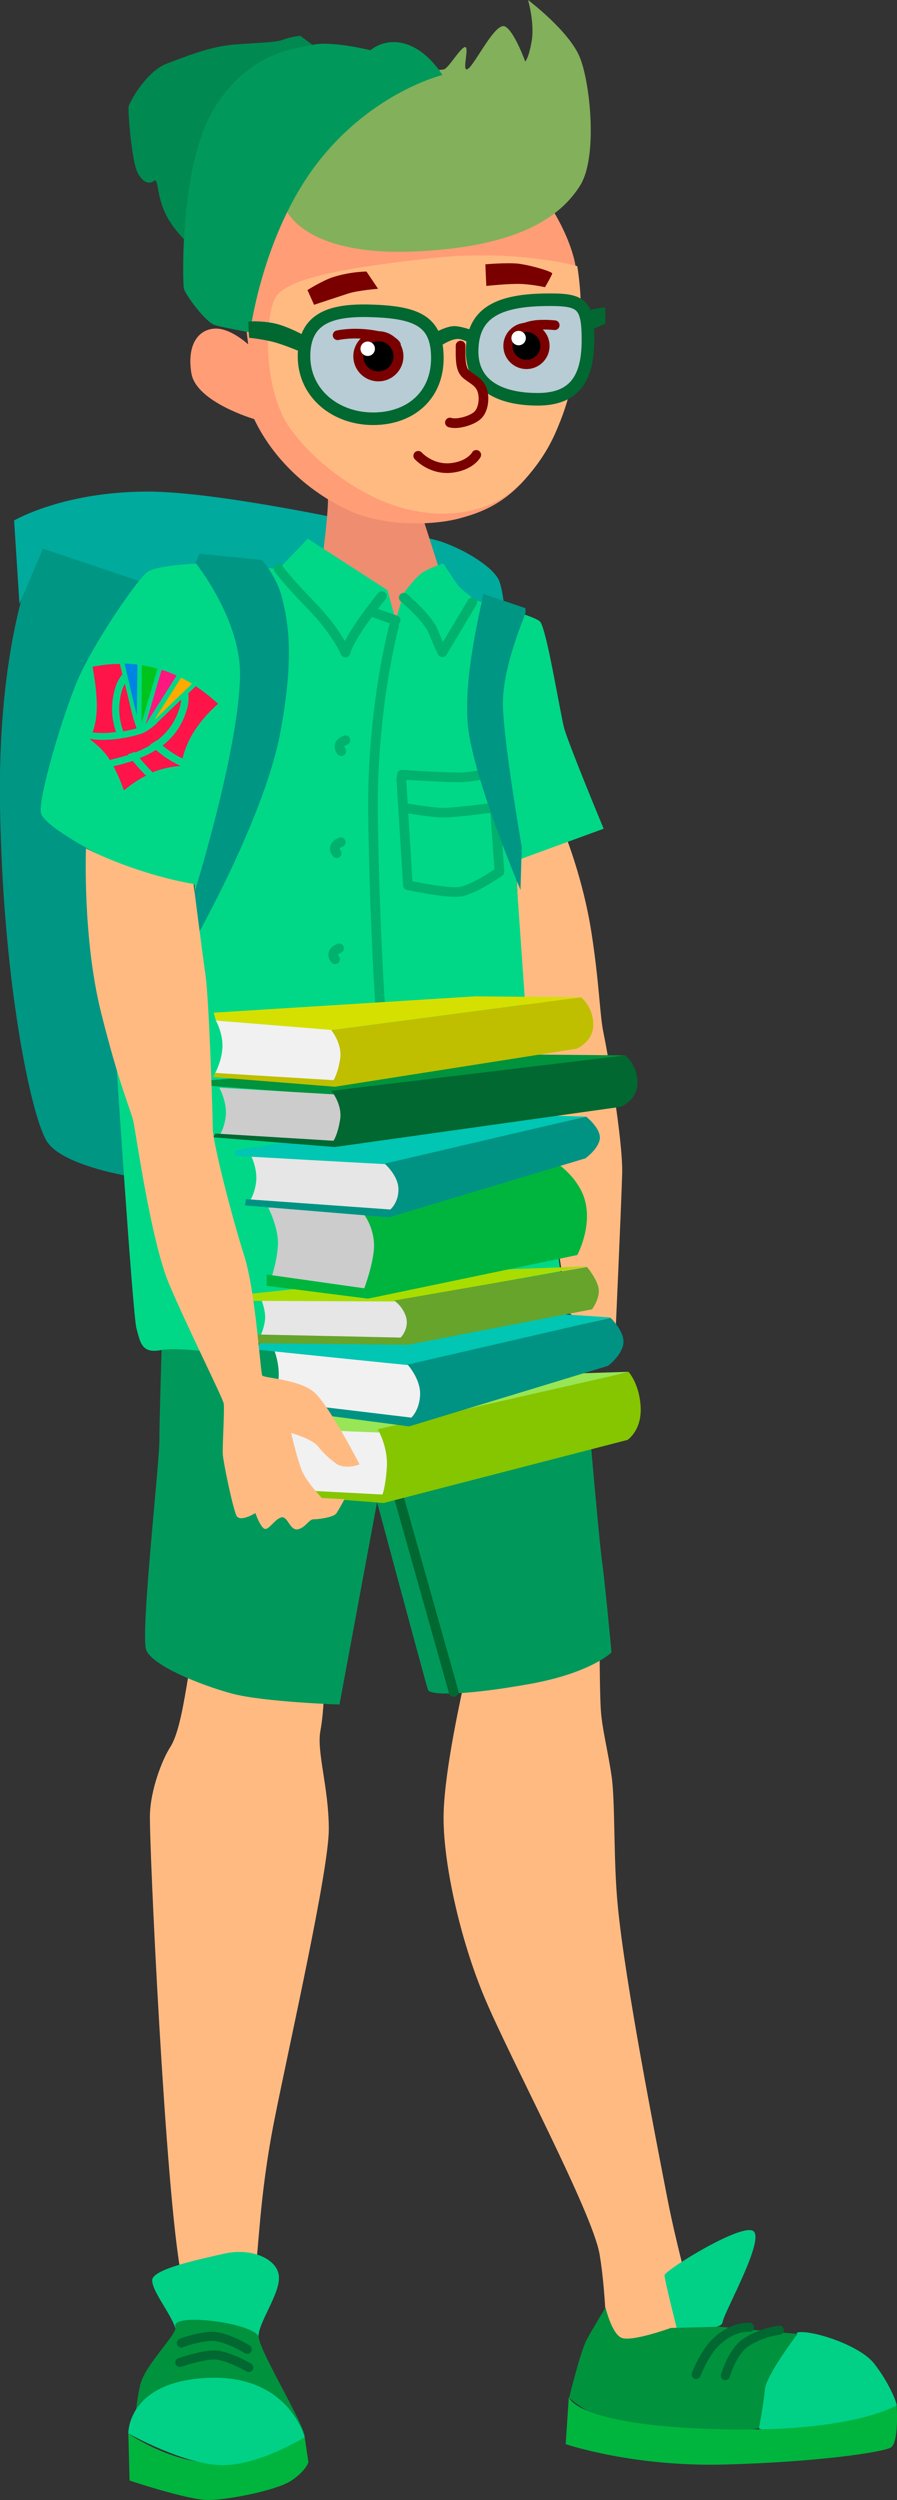 <?xml version="1.0" encoding="utf-8"?>
<!-- Generator: Adobe Illustrator 24.0.3, SVG Export Plug-In . SVG Version: 6.00 Build 0)  -->
<svg version="1.1" id="Layer_1" xmlns="http://www.w3.org/2000/svg" xmlns:xlink="http://www.w3.org/1999/xlink" x="0px" y="0px"
	 viewBox="0 0 285.9 796.4" style="enable-background:new 0 0 285.9 796.4;" xml:space="preserve">
<rect x="0" y="0" width="285.9" height="796.4" fill="#333333" stroke="none"/>
<style type="text/css">
	.st0{fill:#009684;}
	.st1{fill:#00AA9D;}
	.st2{fill:#EE8D70;}
	.st3{fill:#FF9D77;}
	.st4{fill:#FFBA82;}
	.st5{fill:#83B05B;}
	.st6{fill:#008951;}
	.st7{fill:#00995B;}
	.st8{fill:#7A0000;}
	.st9{fill:#006830;}
	.st10{fill:#B7CCD4;stroke:#006830;stroke-width:4.005;stroke-miterlimit:10;}
	.st11{fill:none;stroke:#7A0000;stroke-width:3.081;stroke-linecap:round;stroke-linejoin:round;stroke-miterlimit:10;}
	.st12{fill:#7A0000;stroke:#7A0000;stroke-width:3.081;stroke-linecap:round;stroke-linejoin:round;stroke-miterlimit:10;}
	.st13{stroke:#7A0000;stroke-width:3.177;stroke-linecap:round;stroke-linejoin:round;stroke-miterlimit:10;}
	.st14{stroke:#7A0000;stroke-width:2.936;stroke-linecap:round;stroke-linejoin:round;stroke-miterlimit:10;}
	.st15{fill:#00D887;}
	.st16{fill:none;stroke:#006830;stroke-width:3.081;stroke-linecap:round;stroke-linejoin:round;stroke-miterlimit:10;}
	.st17{fill:none;stroke:#00B26E;stroke-width:3.081;stroke-linecap:round;stroke-linejoin:round;stroke-miterlimit:10;}
	.st18{fill:#98E555;}
	.st19{fill:#F1F1F1;}
	.st20{fill:#85C600;}
	.st21{fill:#00C6B3;}
	.st22{fill:#009384;}
	.st23{fill:#E6E6E6;}
	.st24{fill:#A9DD00;}
	.st25{fill:#66A42C;}
	.st26{fill:#CCCCCC;}
	.st27{fill:#00B53E;}
	.st28{fill:#00923D;}
	.st29{fill:#D6E000;}
	.st30{fill:#BFBF00;}
	.st31{fill:#00D187;}
	.st32{fill:none;stroke:#006830;stroke-width:2.878;stroke-linecap:round;stroke-linejoin:bevel;stroke-miterlimit:10;}
	.st33{fill:#FFFFFF;}
	.st34{fill:#FF144A;}
	.st35{fill:#0084E3;}
	.st36{fill:#00C41C;}
	.st37{fill:#FF1780;}
	.st38{fill:#FFAA00;}
</style>
<g>
	<g>
		<path class="st0" d="M46,375.5c0,0-26.2-3.3-31.3-12.3S0.8,311.5,0,256.3s12.1-83.2,15.7-87.5c3.6-4.4,38.8,11,38.8,11L46,375.5z"
			/>
		<path class="st1" d="M45,185.3l-31.3-10.5l-7.5,17.6l-1.7-26.6c0,0,15.6-9.2,42.6-9.2s89.3,14.5,93.4,15.9
			c8.2,2.8,17.2,8.5,18.7,12.8c1.5,4.4,1.8,11.6,1.8,11.6l-95.5-5.6L45,185.3z"/>
		<path class="st2" d="M104.5,158.3c0.3,4.4-1.8,20-1.8,20l23.2,22.5l10.1-11.2l3.6-9.5l-4.6-14.4L104.5,158.3z"/>
		<path class="st3" d="M87.2,63c0,0,86.6,0.4,88.2,2.7c1.5,2.3,6.7,10.9,8.1,19.3c1.7,10.8,2.6,35.3-7.4,54.6s-21.1,23.2-29.5,25.5
			c-8.5,2.3-23.9,2.7-35-2.3S88,148.1,81,133.5c0,0-18.5-5.4-20-14.6c-1.5-9.2,2.3-13.9,7.3-14.2c5-0.4,10.8,5,10.8,5l-3.5-28.9
			L87.2,63z"/>
		<path class="st4" d="M137.9,82.2c-26.4,2.9-46,6.2-49.9,12.3s-4.2,30,4.6,42.2c8.9,12.1,24.4,22.8,38.3,25.8
			c13.9,3,23.9-0.6,29-3.7c5.1-3.1,13.3-11,18-23c5.5-14.2,7.3-28.1,7.2-39.1c-0.1-4.4-0.6-8.8-1.1-11.9
			C181.4,84,162.4,79.5,137.9,82.2z"/>
		<path class="st5" d="M91.1,66.8c0.6,0.8,6.5,14.8,41.2,13.3c34.7-1.5,47-12.1,52.6-21c5.6-8.9,3.3-32.2,0-40.6
			C181.6,10,168.3,0,168.3,0s2.1,7.1,1.2,12.9c-1,5.8-2.1,6.7-2.1,6.7s-3.5-9.8-6.5-11.2c-3.1-1.3-9.4,11.9-11.7,13.5s0.6-7.1-1-6.9
			c-1.5,0.2-5.2,6.7-6.7,7.1c-1.5,0.4-9.4,0-9.4,0l-36.2,27L91.1,66.8z"/>
		<path class="st6" d="M60.7,78.2c0,0-5.4-4.6-8.1-10.4s-2.1-11.2-3.5-10.2c-1.3,1-3.3,1-5.2-2.5C42,51.6,40.7,35.4,41,33.9
			c0.4-1.5,5.6-11.2,12.3-13.7c6.7-2.5,13.9-5.4,21.2-6c7.3-0.6,13.1-0.6,15.6-1.5c2.5-1,5.6-1.3,5.6-1.3l3.9,2.9L81.3,42.6
			L65.1,70.9L60.7,78.2z"/>
		<path class="st7" d="M79.7,105.9c0,0,3.9-31.2,21.4-53.9C118.6,29.3,141,23.9,141,23.9s-4.4-7.5-11.4-9.8S118.1,16,118.1,16
			s-12.7-3.1-18.5-1.7c-5.8,1.3-20,2.1-31.2,20s-10.2,55.6-9.8,57.6c0.4,1.9,7.1,11,10,11.7C71.5,104.4,79.7,105.9,79.7,105.9z"/>
		<path class="st8" d="M98,92.4l2.1,4.7c0,0,7.8-2.6,10.9-3.6c3.1-1,9.5-1.5,9.5-1.5l-3.7-5.5c0,0-5.3,0-11,1.9
			C102.4,89.6,98,92.4,98,92.4z"/>
		<path class="st8" d="M154.7,84.2l0.3,6.9c0,0,8-0.9,11.9-0.6s6.8,1,6.8,1s2.3-3.9,2.3-4.4s-5.8-2.4-10.7-3.1
			C161.4,83.6,154.7,84.2,154.7,84.2z"/>
		<path class="st9" d="M138,106.3c0,0,4.4-2.6,7.1-2.4s5.9,1.5,5.9,1.5l-0.6,4.5c0,0-2.7-2.2-5-1.9s-5.3,2.4-5.3,2.4L138,106.3z"/>
		<path class="st9" d="M79.6,102.4c0,0,4.7-0.3,9,0.9c4.2,1.2,8.6,3.7,8.6,3.7l-0.6,5.4c0,0-6-2.6-9.6-3.5c-3.6-0.9-7.6-1.3-7.6-1.3
			l-0.3-5.1L79.6,102.4z"/>
		<path class="st9" d="M187.1,99c5-1.3,5.8-1,5.8-1l0.1,5.1l-4,1.7L187.1,99z"/>
		<path class="st10" d="M187.4,108.3c0-11.9-2.2-13-14.1-12.8c-15.7,0.3-22.3,5-22.8,15.4c-0.6,11.9,9,16.3,20.9,16.3
			S187.4,120.3,187.4,108.3z"/>
		<path class="st10" d="M96.9,113.5c0-11.9,8.2-14.7,20.2-14.5c15.7,0.3,22.3,3.2,22.3,15.1s-8.6,19.3-20.5,19.3
			S96.9,125.4,96.9,113.5z"/>
		<path class="st11" d="M146.8,110.1c0,3.1-0.2,6.7,1.2,8.5c1.3,1.7,4.2,2.5,5.4,5c1.2,2.5,0.8,6.4-0.8,8.3
			c-1.5,1.9-6.7,3.5-9.2,2.7"/>
		<path class="st11" d="M133.3,145.2c0,0,3.9,4.4,10.2,3.9c6.4-0.6,8.3-4.2,8.3-4.2"/>
		<path class="st11" d="M107.6,106.8c0,0,4.7-1.1,11.1-0.1c6.4,1,7.5,3.2,7.5,3.2"/>
		<path class="st12" d="M162.9,107.3c0,0,2.9-3.4,8.5-3.8c2.9-0.2,5.4,0.1,5.4,0.1"/>
		<circle class="st13" cx="120.6" cy="113.5" r="6.4"/>
		<circle class="st14" cx="167.8" cy="110.2" r="5.9"/>
		<path class="st4" d="M60.1,533.4c-1.5,9.2-3.1,18.9-5.8,23.1c-2.7,4.2-6.2,13.5-6.5,21.2c-0.4,7.7,5,123.2,10,147.1
			c5,23.9,14.6,21.2,14.6,21.2s7.7-18.1,8.9-23.1s1.2-22.7,6.2-47.8s17.3-79.3,17.3-92.4s-3.9-24.6-2.7-31.2
			c1.2-6.5,1.2-14.2,1.2-14.2L60.1,533.4z"/>
		<path class="st4" d="M148.7,532.2c-1.5,7.3-6.9,30.8-7.3,45.4c-0.4,14.6,5,39.7,13.1,58.9c8.1,19.3,34.3,68.2,36.6,81.6
			c2.3,13.5,2.3,32.3,2.3,32.3l18.5,6.9l11.2-15c0,0-6.9-23.9-10.4-42s-13.5-68.9-15.8-93.2c-1.4-14.2-0.8-32.3-1.9-40.8
			c-1.2-8.5-3.1-15.4-3.5-21.6c-0.4-6.2-0.4-22.7-0.4-22.7L148.7,532.2z"/>
		<path class="st7" d="M185.8,430.7c0,0,4.8,57.2,6,66c1.2,8.9,3.1,29.7,3.1,29.7s-6.5,6.5-25.8,10c-19.3,3.5-32,3.9-32.7,1.9
			s-16.2-59.7-16.2-59.7l1.9-10.4L108.2,543c0,0-24.3-0.8-34.3-3.5c-10-2.7-25.4-8.9-27.3-13.9c-1.9-5,4.2-59.3,4.2-66.6
			c0-7.3,0.8-31.6,0.8-31.6L185.8,430.7z"/>
		<path class="st15" d="M36.7,333.1c0,0,5.6,85.9,6.8,90.1c1.2,4.2,1.5,8.1,7.7,6.9s22.3,1.5,22.3,1.5l-18.5-60.8L36.7,333.1z"/>
		<line class="st16" x1="126.1" y1="473.3" x2="144.6" y2="539"/>
		<path class="st4" d="M180.3,266.4c0,0,5.6,13.9,8.2,30.6c2.6,16.7,2.6,26.2,3.9,32.3c1.3,6.2,6.2,34.1,5.9,44.7
			c-0.3,10.5-2.3,54.9-2.3,54.9l-15.1-11l-13.3-91.4l-1.5-18l-1.8-36.2L180.3,266.4z"/>
		<path class="st15" d="M98.1,171.6l25.4,16.4l2.6,9.5l2.6-8.5c0,0,3.1-4.4,5.4-6.2c2.3-1.8,7.2-3.3,7.2-3.3s2.6,3.9,4.1,6.2
			c1.5,2.3,6.4,5.6,6.4,5.6s18.2,4.6,20.3,6.7s6.4,29,7.7,33.9c1.3,4.9,12.6,32.1,12.6,32.1l-28.2,10.3l3.1,44.2l13.5,103.4
			l-83.6,10.6l-27-10.4l-8.2-140.3c0,0-17.5-3.1-25.9-7.2S14.4,263,13.1,259.2c-1.3-3.9,6.9-31.6,11.8-42.9s18.7-31.6,22.1-34.1
			c3.3-2.6,24.9-3.6,31.6-2.3c6.7,1.3,10.3,1.3,10.3,1.3L98.1,171.6z"/>
		<path class="st17" d="M121.7,189.9c0,0-1.7,2.1-3.8,4.9c-3.1,4.1-7,9.9-7.8,13.1c0,0-2.8-6.7-10.8-14.9
			c-8-8.2-10.5-11.8-10.5-11.8"/>
		<line class="st17" x1="126.1" y1="197.6" x2="117.9" y2="194.7"/>
		<path class="st17" d="M128.7,190.4c0,0,7.7,6.4,9.5,11c1.8,4.6,2.8,6.4,2.8,6.4l9.5-15.9"/>
		<path class="st17" d="M125.6,199.4c0,0-7.2,26.2-6.7,60.8c0.5,34.7,2.3,60.6,2.3,60.6"/>
		<path class="st17" d="M128.1,246.8c0,0,15.1,1,19.5,0.8c4.4-0.3,6.4-1,6.4-1"/>
		<path class="st17" d="M127.9,247.9l2.1,34.1c0,0,12.1,2.6,16.4,2.1c4.4-0.5,12.8-6.4,12.8-6.4l-2.1-28.8"/>
		<path class="st17" d="M129.2,257.4c0,0,8.5,1.5,12.1,1.5c3.6,0,15.1-1.5,15.1-1.5"/>
		<path class="st17" d="M110.1,235.8c-3.3,1.3-1.3,3.5-1.3,3.5"/>
		<path class="st17" d="M108.6,268.3c-3.3,1.3-1.3,3.5-1.3,3.5"/>
		<path class="st17" d="M108.1,302.1c-3.3,1.3-1.3,3.5-1.3,3.5"/>
		<path class="st0" d="M63.6,176.4l-1.3,2.9c0,0,14.7,18.1,14.2,36.4c-0.6,24-14.6,68.9-14.6,68.9l1.3,12.8c0,0,21.1-37.5,26.1-63.8
			c4.8-25.4,2.3-36.2,0.6-43.1c-1.7-6.9-6.4-12.1-6.4-12.1L63.6,176.4z"/>
		<path class="st0" d="M167.4,193.7c0,0,0.3,1.1-0.1,2.1c-1.8,4.7-7.3,18.5-7,29.1c0.4,12.9,6,44.9,6,44.9l-0.4,13.7
			c0,0-16-37.7-16.9-53.9c-1-16.2,4.6-37,5-40.4L167.4,193.7z"/>
		<g>
			<polygon class="st18" points="87.2,452.2 86.9,454.6 120.6,456.9 200.6,437 171.6,437.9 			"/>
			<path class="st19" d="M89.6,455.1c0,0,2.2,5.3,2.2,11c0,5.7-1.6,9.5-1.6,9.5l34.6,1.2l4.1-12.3l-6.8-8.1L89.6,455.1z"/>
			<path class="st20" d="M89.3,474.4l32.6,1.7c0,0,1-2.4,1.4-8.8s-2.9-12-2.9-12l80-18.2c0,0,3.5,3.9,3.8,11.3
				c0.3,7.4-4.2,10.3-4.2,10.3l-77.7,20.1l-33.5-2.6L89.3,474.4z"/>
		</g>
		<g>
			<path class="st19" d="M87.1,429.3c0,0,2.1,4.8,1.7,9.8c-0.4,5-2.6,8.2-2.6,8.2l46.6,5.5l3.5-13.2l-2.8-6.6L87.1,429.3z"/>
			<path class="st21" d="M131.6,435c-1.8-0.1-49.1-5-49.1-5l0.1-2.1l74.9-10.7l37.2,2.5L131.6,435z"/>
			<path class="st22" d="M85.3,446.1l45.8,5.5c0,0,2.6-2.3,2.8-7.3c0.2-5-4-9.6-4-9.6l64.7-14.9c0,0,4.5,4.3,4.1,8.1
				s-4.9,7.2-4.9,7.2l-63.4,19.3l-45.5-6L85.3,446.1z"/>
		</g>
		<g>
			<path class="st23" d="M83,413.2c0,0,1.7,4,1.5,6.9c-0.2,2.9-1.7,6-1.7,6l45.4,1l6.2-5.4l-2.7-7.9l-9.8-1.5L83,413.2z"/>
			<polygon class="st24" points="125.4,414.6 80,414.4 80.3,412.1 148,404.9 187.1,403.4 			"/>
			<path class="st25" d="M187.1,403.6c0,0,3.2,3.8,3.7,6.9c0.5,3.1-2.1,6.6-2.1,6.6L130,428.4l-48.8-0.5v-2.8l46.5,1
				c0,0,3.1-3.1,1.5-7.2c-1.2-3.1-3.6-4.6-3.6-4.6L187.1,403.6z"/>
		</g>
		<g>
			<path class="st26" d="M85.5,384.7c0,0,3.3,6.4,3.1,11.8c-0.3,5.4-2.1,10.5-2.1,10.5l28.8,4.4l8-1.5l-1.3-19.5l-4.4-6.2
				L85.5,384.7z"/>
			<path class="st27" d="M116.1,387c0,0,2.8,3.6,3.1,9c0.3,5.4-3.1,14.4-3.1,14.4L85,406v3.6l32.3,4.1l66.7-13.9
				c0,0,5.2-9.6,2.1-18.5c-2.2-6.3-8-10.3-8-10.3L116.1,387z"/>
		</g>
		<g>
			<path class="st23" d="M79.6,367.3c0,0,2.3,4.1,2.1,8.5c-0.3,4.4-2.3,7.2-2.3,7.2l46.7,3.3l3.1-11.6l-3.1-5.6L79.6,367.3z"/>
			<path class="st21" d="M124.3,370.9c-1.8,0-49.3-2.7-49.3-2.7l0-1.8l74.4-11.7l37.2,1L124.3,370.9z"/>
			<path class="st22" d="M78.4,382l46,3.3c0,0,2.6-2.1,2.6-6.4c0-4.4-4.4-8.2-4.4-8.2l64.2-15c0,0,4.6,3.6,4.4,6.9
				c-0.3,3.3-4.6,6.4-4.6,6.4l-62.6,18.8L78.1,384L78.4,382z"/>
		</g>
		<g>
			<polygon class="st28" points="67.3,344.1 66.8,345.9 105.8,348.8 199.5,336.2 165.9,335.9 			"/>
			<path class="st26" d="M69.9,346.5c0,0,2.3,4.1,2.1,8.5c-0.3,4.4-2.3,7.2-2.3,7.2l40,2.1l5.4-9.2l-7.4-6.4L69.9,346.5z"/>
			<path class="st9" d="M68.6,361.1l37.7,2.3c0,0,1.3-1.8,2.1-6.7c0.8-4.9-2.8-9.2-2.8-9.2l93.7-11.3c0,0,3.9,3.1,3.9,8.7
				c0,5.6-5.4,7.7-5.4,7.7l-91.1,12.8l-38.8-3.1L68.6,361.1z"/>
		</g>
		<g>
			<polygon class="st29" points="68.1,322.6 68.8,325.1 105.5,328.2 185.1,317.7 151.5,317.4 			"/>
			<path class="st19" d="M68.8,325.1c0,0,2.3,4.1,2.1,8.5s-2.3,8.2-2.3,8.2l39.3,3.3l6.2-11.6l-8.5-5.4L68.8,325.1z"/>
			<path class="st30" d="M68.6,341.8l37.7,2.3c0,0,1.3-1.8,2.1-6.7c0.8-4.9-2.8-9.2-2.8-9.2l79.6-10.5c0,0,3.9,3.1,3.9,8.7
				c0,5.6-5.4,7.7-5.4,7.7l-77,12.1l-38.8-3.1L68.6,341.8z"/>
		</g>
		<path class="st4" d="M27.4,270.3c0,0-1.1,28.6,4.8,52.2s9.5,31.1,10.3,34.7s5.6,38,11.3,51.6s17.2,36.5,17.5,38.3
			c0.3,1.8-0.4,12.9-0.3,16c0.2,3.1,3.3,17.7,4.4,19.8c1.2,2.1,6-0.9,6-0.9s1.5,4.4,2.9,5c1.3,0.6,3.2-3,5.3-3.6
			c2.1-0.6,2.7,4.1,5.2,3.8c2.5-0.4,3.6-3.2,5.1-3.2c1.5,0,6.4-0.6,7.3-1.9s2.6-4.5,2.6-4.5l-7.2-0.4c0,0-5-5.1-6.5-9
			c-1.5-3.9-3.3-11.7-3.3-11.7s6.9,1.9,8.7,4.4s5.5,5.4,6.4,5.8c3.1,1.3,6.7-0.2,6.7-0.2s-9.8-19.1-14.6-23.1
			c-4.8-4-15.8-4.4-16.4-5.2c-0.6-0.8-2.1-26.8-5.8-38.3c-3.7-11.6-10-35.8-10-40.6c0-4.8-1.2-41.2-2.3-48.7s-3.8-29-3.8-29
			C52.7,280.1,39.5,276.3,27.4,270.3z"/>
		<path class="st31" d="M82.4,744.8c-0.4-4.6,6.9-13.9,6.5-19.6s-8.9-9.2-17.3-7.3c-8.5,1.9-23.1,5-23.1,8.5c0,3.5,5.7,10.3,7.3,15
			C56.6,743.6,82.8,749.4,82.4,744.8z"/>
		<path class="st28" d="M42.4,774.4c0,0,16.2,10,26.6,10.4c10.4,0.4,27.7-5.4,28.1-8.5s-14.2-27-14.6-31.6
			c-0.4-4.6-28.2-8.2-26.6-3.5c0.8,2.3-9.6,11.9-11.2,18.5C43.2,766.3,42.8,773.7,42.4,774.4z"/>
		<path class="st31" d="M215.7,741.7c0,0-3.9-15.4-3.9-16.9c0-1.5,25.4-17.3,28.5-13.9c3.1,3.5-9.6,25.8-10,28.9
			C229.9,742.8,215.7,741.7,215.7,741.7z"/>
		<path class="st31" d="M254.2,743c4.6-0.8,19.6,4,24.3,9.8c4.6,5.8,7.3,12.3,7.3,13.5s-5.4,7.7-24.3,8.1
			c-18.9,0.4-19.6-0.8-19.6-0.8s0.3-11.4,3.3-17.2C248.3,750.7,254.2,743,254.2,743z"/>
		<path class="st28" d="M193,735.1c0,0,1.9,8.1,5,9.6c3.1,1.5,15.8-3.1,15.8-3.1l15.4-0.4l25,2.3c0,0-10,13.1-10.4,17.7
			c-0.4,4.6-1.9,12.3-1.9,12.3s-17.6,4.5-35.7,1c-18.1-3.5-24.8-10.7-24.8-10.7s3.5-14.2,5.4-18.1C188.7,742.1,193,735.1,193,735.1z
			"/>
		<path class="st27" d="M40.9,775.2l0.4,15c0,0,18.5,6.2,25,6.2s22-3.1,26.6-6.2s5.4-5.8,5.4-5.8l-1.2-8.1c0,0-12.7,8.9-28.1,8.5
			C53.6,784.4,40.9,775.2,40.9,775.2z"/>
		<path class="st27" d="M181.3,763.6l-1,15c0,0,21.2,7.3,50.8,6.5s50.1-3.9,52.8-5.4c2.7-1.5,1.9-13.5,1.9-13.5s-14.2,9.1-58.5,7.6
			C183,772.4,181.3,763.6,181.3,763.6z"/>
		<path class="st31" d="M40.9,775.2c0,0-0.4-16.6,25.4-17.7s30.8,18.9,30.8,18.9s-14.2,8.9-26.2,8.9S40.9,775.2,40.9,775.2z"/>
		<path class="st16" d="M128.1,466.6"/>
		<path class="st16" d="M120.2,478.7"/>
		<path class="st4" d="M68.6,338.2"/>
		<path class="st32" d="M238.9,741.4c0,0-5.6-0.7-11.4,5.4c-3.3,3.5-5.6,9.6-5.6,9.6"/>
		<path class="st32" d="M248.4,742.3c0,0-5.8,0.6-10.9,4.1c-4.2,3-6.3,10.4-6.3,10.4"/>
		<path class="st32" d="M57.8,746.4c0,0,3.6-1.5,8.7-2.1c5.1-0.5,12.3,4.1,12.3,4.1"/>
		<path class="st32" d="M57.3,752.6c0,0,6.9-2.4,11-2.4s11,4,11,4"/>
		<circle class="st33" cx="117.2" cy="111.1" r="2.3"/>
		<circle class="st33" cx="165.3" cy="107.7" r="2.3"/>
		<g>
			<g>
				<g>
					<path class="st34" d="M48,237.3c-0.2-0.2-0.4-0.4-0.6-0.6c-0.3-0.3-0.6-0.6-0.9-0.9c-0.6-0.6-1.2-1.3-1.7-1.9
						c-1.4,0.5-2.9,0.9-4.5,1.2c0.1,0.1,0.1,0.3,0.2,0.4c0.7,1.4,1.6,2.8,2.6,4.2C44.9,239,46.6,238.2,48,237.3z"/>
					<path class="st34" d="M55.6,243c-0.1-0.1-0.2-0.1-0.4-0.2c-0.7-0.4-1.3-0.8-2.1-1.3c-0.2-0.1-0.4-0.3-0.6-0.4
						c-0.9-0.7-1.9-1.4-2.8-2.2c-1.6,1-3.3,1.9-5.2,2.6c1.2,1.4,2.6,3,4.1,4.5c-0.1,0.1-0.2,0.1-0.4,0.2c3.2-1.3,6.3-2,9.4-2.2l0,0
						C57,243.7,56.3,243.4,55.6,243z"/>
					<path class="st34" d="M46.4,247c-1.5-1.6-2.9-3.1-4.1-4.6c-1.9,0.6-3.9,1.2-6.1,1.7l-0.1-0.1c1.2,2.2,2.3,4.7,3.4,7.8
						c2.5-2.1,5-3.7,7.4-4.9C46.8,246.9,46.6,246.9,46.4,247z"/>
					<path class="st34" d="M37.7,241.4c1.1-0.3,2.2-0.6,3.2-0.9c-1.2-1.7-2.2-3.4-2.9-5c-3.6,0.5-7.1,0.5-9.4,0l0,0
						c2.9,2.1,4.9,4.2,6.5,6.7l0-0.1C35.9,241.8,36.9,241.6,37.7,241.4z"/>
				</g>
				<path class="st33" d="M55.9,244"/>
			</g>
			<g>
				<path class="st35" d="M43.6,227.9l0.2-16.2c-1.4-0.2-2.8-0.3-4.1-0.3L43.6,227.9z"/>
				<g>
					<path class="st34" d="M29.5,212.4c1.5,8.4,2.1,15.4,0,20.9c1.9,0.3,4.7,0.3,7.5-0.1c-1.6-4.6-1.7-9.2-0.3-14
						c0.5-1.7,1.3-3.2,2.3-4.4l-0.8-3.3C35.4,211.5,32.5,211.8,29.5,212.4z"/>
					<path class="st34" d="M42.1,227.4l-2.3-9.6c-0.2,0.4-0.4,0.8-0.6,1.3c-0.1,0.2-0.2,0.5-0.3,0.8c-0.3,0.9-0.5,1.7-0.6,2.6
						c-0.5,2.6-0.4,5.2,0.2,7.8c0.1,0.3,0.1,0.6,0.2,0.9c0.2,0.6,0.4,1.2,0.6,1.8c1.5-0.3,3-0.6,4.3-1l-0.1-0.1
						C43,230.5,42.5,229,42.1,227.4z"/>
				</g>
			</g>
			<g>
				<path class="st36" d="M50.2,213c-1.7-0.5-3.4-0.8-5-1.1l-0.1,18.5"/>
			</g>
			<g>
				<path class="st37" d="M56.3,215.2c-1.6-0.7-3.2-1.4-4.8-1.8l-5.1,17.4L56.3,215.2z"/>
			</g>
			<g>
				<path class="st38" d="M61.2,217.8c-1.2-0.7-2.4-1.4-3.5-1.9l-8.6,13.6L61.2,217.8z"/>
				<g>
					<path class="st34" d="M49.5,230.9c-0.9,0.7-1.7,1.4-2.6,1.9c0.9,1.1,1.9,2.1,3,3.2c0.4-0.3,0.8-0.6,1.1-0.9
						c3.2-2.7,5.1-5.9,6.3-9.8c0.1-0.3,0.1-0.5,0.2-0.8c0.1-0.5,0.2-1,0.2-1.5l-7.7,7.4C50,230.5,49.8,230.7,49.5,230.9z"/>
					<path class="st34" d="M69.5,224.2c-2.3-2.1-4.7-4-7.1-5.6l-2.4,2.3c0.2,1.6,0.1,3.3-0.4,5c-1.4,4.8-3.9,8.6-7.8,11.6
						c2.2,1.8,4.6,3.4,6.4,4.1C59.6,235.4,63.5,229.6,69.5,224.2z"/>
					<g>
						<path class="st34" d="M49.6,230.8c-1.7,1.5-3.4,2.6-4.8,3c-5.1,1.7-12.5,2.4-16.3,1.5c0,0,0,0,0,0c2.5,1.2,4.7,3.7,6.7,6.5
							c0,0,0,0,0,0c0.8-0.2,1.6-0.4,2.4-0.6c5.9-1.5,10.2-3.6,13.4-6.2c3.2-2.7,5.1-5.9,6.3-9.8c0.1-0.3,0.1-0.5,0.2-0.8
							c0.1-0.5,0.2-1,0.2-1.5l-7.7,7.4C50,230.5,49.8,230.6,49.6,230.8z"/>
					</g>
				</g>
			</g>
		</g>
	</g>
</g>
</svg>
